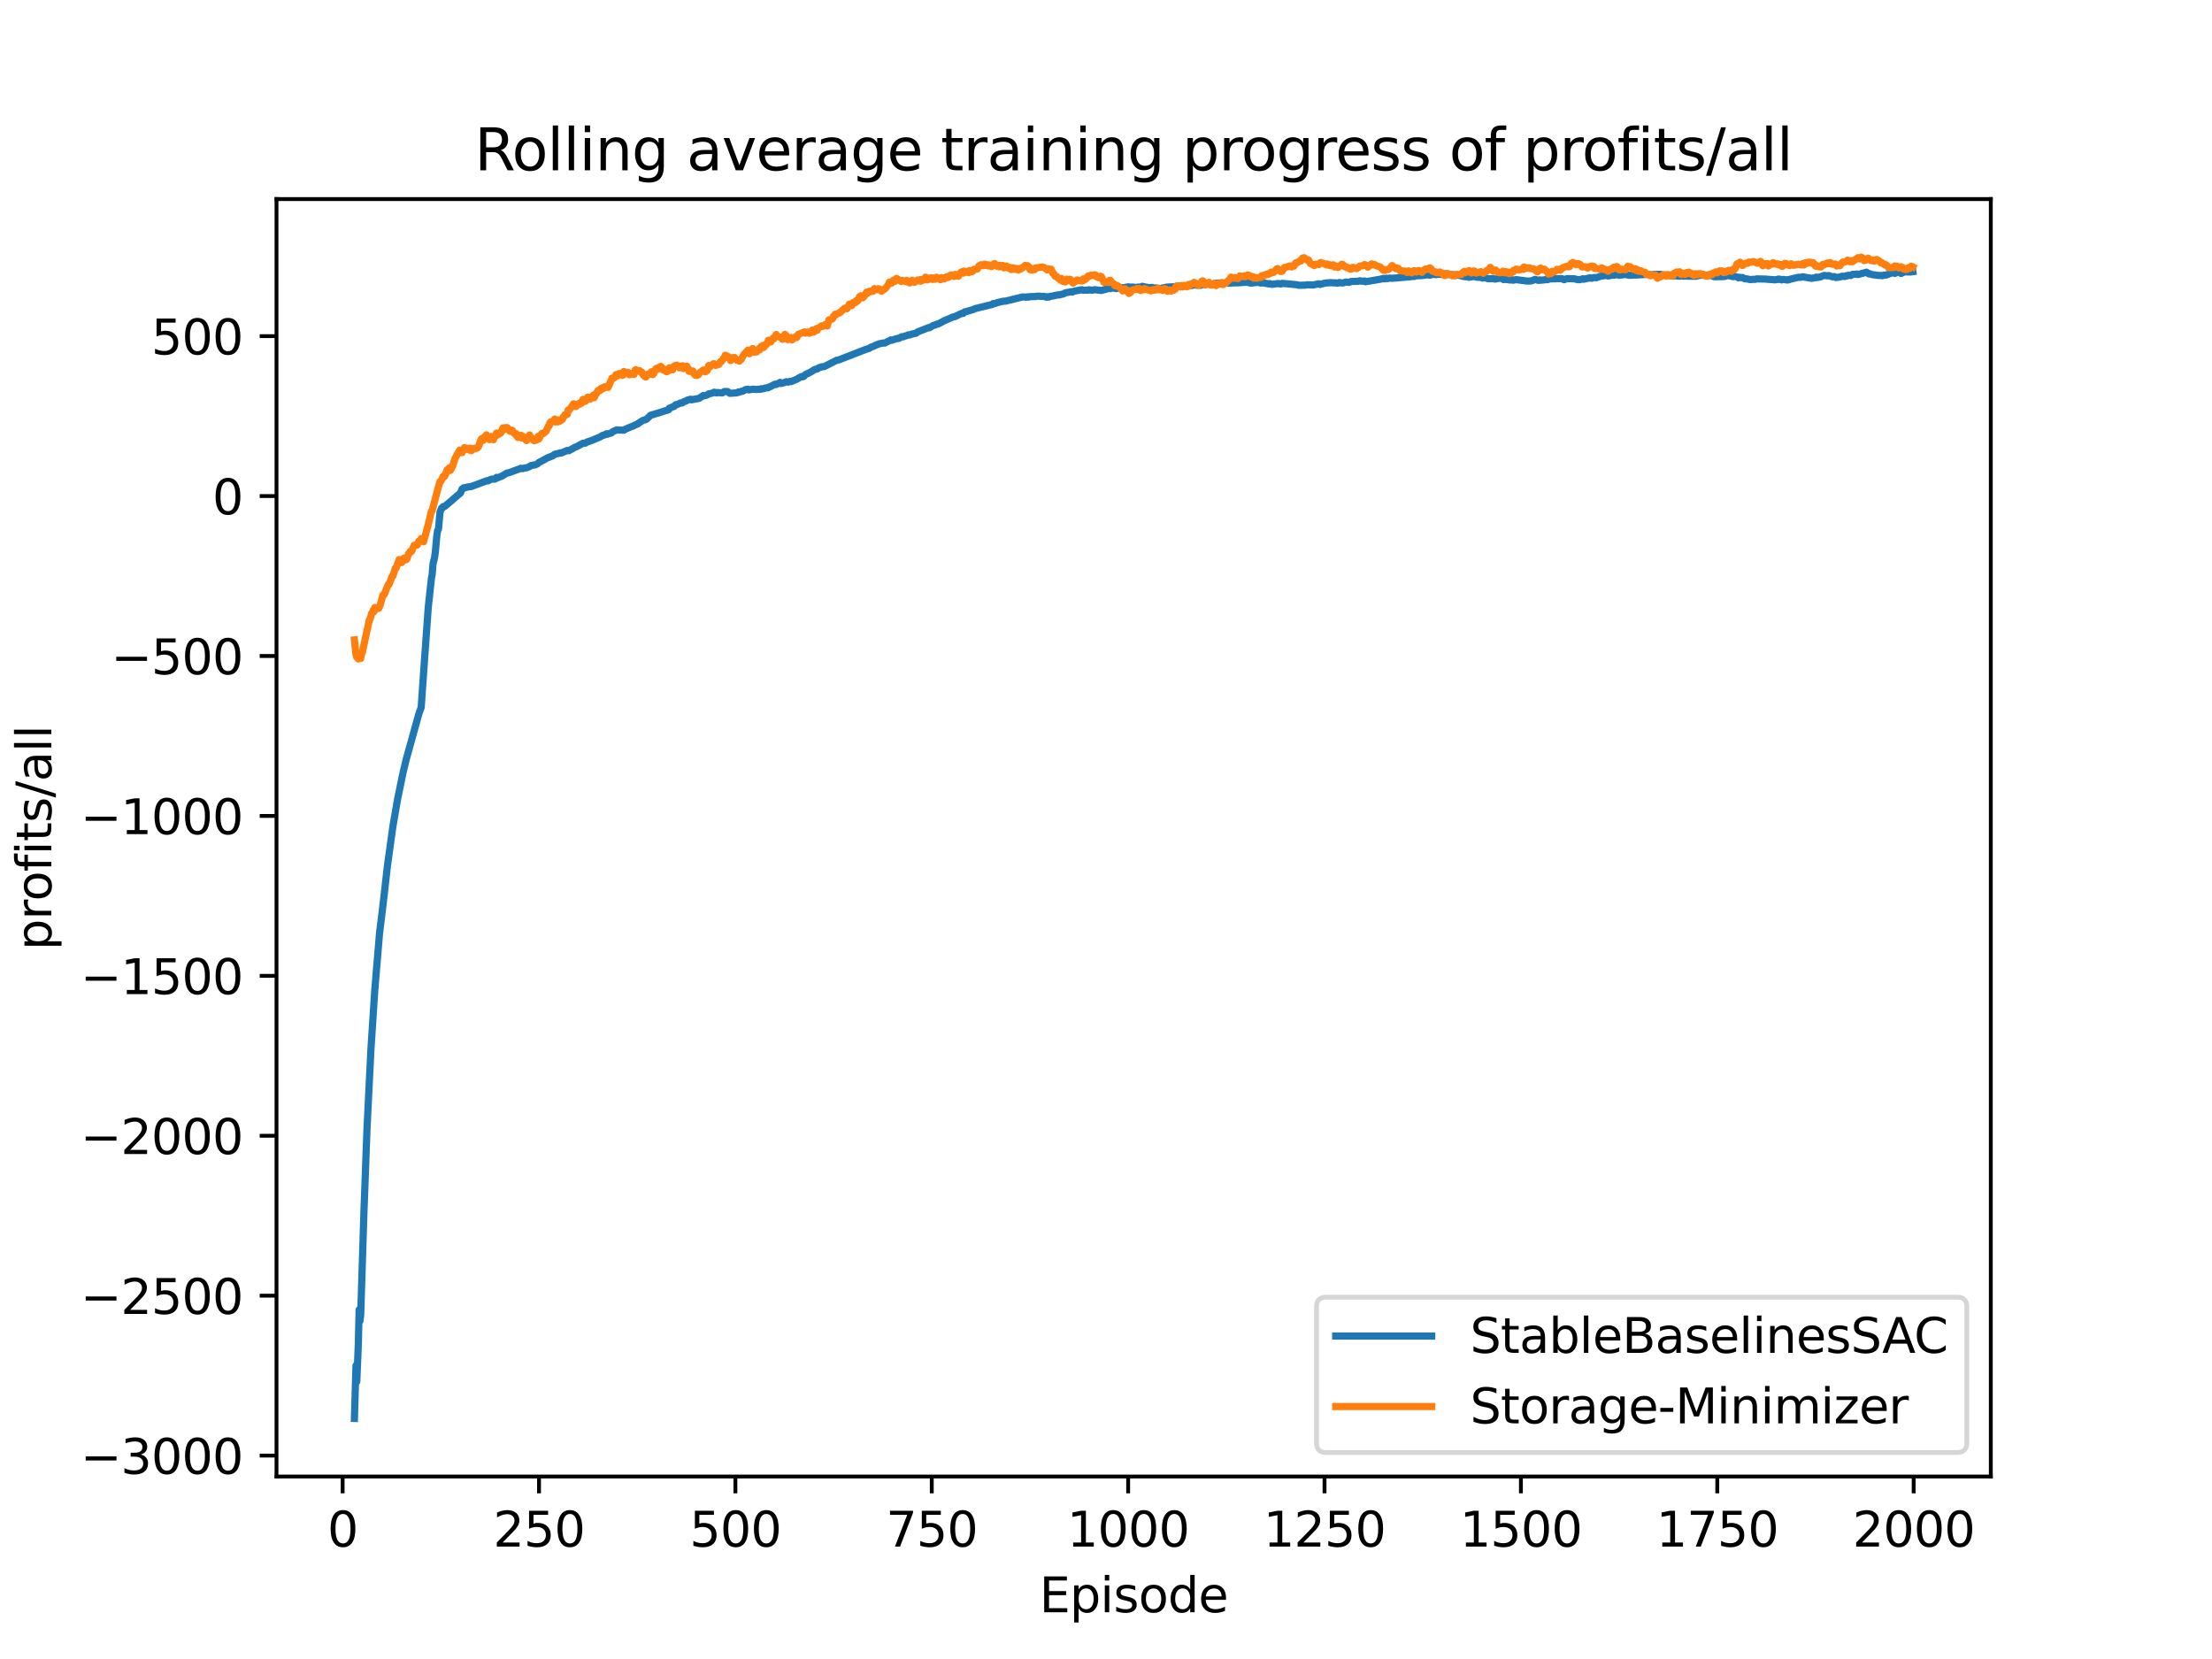 <?xml version="1.0" encoding="utf-8" standalone="no"?>
<!DOCTYPE svg PUBLIC "-//W3C//DTD SVG 1.1//EN"
  "http://www.w3.org/Graphics/SVG/1.1/DTD/svg11.dtd">
<svg xmlns:xlink="http://www.w3.org/1999/xlink" width="460.8pt" height="345.6pt" viewBox="0 0 460.8 345.6" xmlns="http://www.w3.org/2000/svg" version="1.1">
 <defs>
  <style type="text/css">*{stroke-linejoin: round; stroke-linecap: butt}</style>
 </defs>
 <g id="figure_1">
  <g id="patch_1">
   <path d="M 0 345.6 
L 460.8 345.6 
L 460.8 0 
L 0 0 
z
" style="fill: #ffffff"/>
  </g>
  <g id="axes_1">
   <g id="patch_2">
    <path d="M 57.6 307.584 
L 414.72 307.584 
L 414.72 41.472 
L 57.6 41.472 
z
" style="fill: #ffffff"/>
   </g>
   <g id="matplotlib.axis_1">
    <g id="xtick_1">
     <g id="line2d_1">
      <defs>
       <path id="m358cd246ff" d="M 0 0 
L 0 3.5 
" style="stroke: #000000; stroke-width: 0.8"/>
      </defs>
      <g>
       <use xlink:href="#m358cd246ff" x="71.378" y="307.584" style="stroke: #000000; stroke-width: 0.8"/>
      </g>
     </g>
     <g id="text_1">
      <!-- 0 -->
      <g transform="translate(68.197 322.182)scale(0.1 -0.1)">
       <defs>
        <path id="DejaVuSans-30" d="M 2034 4250 
Q 1547 4250 1301 3770 
Q 1056 3291 1056 2328 
Q 1056 1369 1301 889 
Q 1547 409 2034 409 
Q 2525 409 2770 889 
Q 3016 1369 3016 2328 
Q 3016 3291 2770 3770 
Q 2525 4250 2034 4250 
z
M 2034 4750 
Q 2819 4750 3233 4129 
Q 3647 3509 3647 2328 
Q 3647 1150 3233 529 
Q 2819 -91 2034 -91 
Q 1250 -91 836 529 
Q 422 1150 422 2328 
Q 422 3509 836 4129 
Q 1250 4750 2034 4750 
z
" transform="scale(0.016)"/>
       </defs>
       <use xlink:href="#DejaVuSans-30"/>
      </g>
     </g>
    </g>
    <g id="xtick_2">
     <g id="line2d_2">
      <g>
       <use xlink:href="#m358cd246ff" x="112.287" y="307.584" style="stroke: #000000; stroke-width: 0.8"/>
      </g>
     </g>
     <g id="text_2">
      <!-- 250 -->
      <g transform="translate(102.744 322.182)scale(0.1 -0.1)">
       <defs>
        <path id="DejaVuSans-32" d="M 1228 531 
L 3431 531 
L 3431 0 
L 469 0 
L 469 531 
Q 828 903 1448 1529 
Q 2069 2156 2228 2338 
Q 2531 2678 2651 2914 
Q 2772 3150 2772 3378 
Q 2772 3750 2511 3984 
Q 2250 4219 1831 4219 
Q 1534 4219 1204 4116 
Q 875 4013 500 3803 
L 500 4441 
Q 881 4594 1212 4672 
Q 1544 4750 1819 4750 
Q 2544 4750 2975 4387 
Q 3406 4025 3406 3419 
Q 3406 3131 3298 2873 
Q 3191 2616 2906 2266 
Q 2828 2175 2409 1742 
Q 1991 1309 1228 531 
z
" transform="scale(0.016)"/>
        <path id="DejaVuSans-35" d="M 691 4666 
L 3169 4666 
L 3169 4134 
L 1269 4134 
L 1269 2991 
Q 1406 3038 1543 3061 
Q 1681 3084 1819 3084 
Q 2600 3084 3056 2656 
Q 3513 2228 3513 1497 
Q 3513 744 3044 326 
Q 2575 -91 1722 -91 
Q 1428 -91 1123 -41 
Q 819 9 494 109 
L 494 744 
Q 775 591 1075 516 
Q 1375 441 1709 441 
Q 2250 441 2565 725 
Q 2881 1009 2881 1497 
Q 2881 1984 2565 2268 
Q 2250 2553 1709 2553 
Q 1456 2553 1204 2497 
Q 953 2441 691 2322 
L 691 4666 
z
" transform="scale(0.016)"/>
       </defs>
       <use xlink:href="#DejaVuSans-32"/>
       <use xlink:href="#DejaVuSans-35" x="63.623"/>
       <use xlink:href="#DejaVuSans-30" x="127.246"/>
      </g>
     </g>
    </g>
    <g id="xtick_3">
     <g id="line2d_3">
      <g>
       <use xlink:href="#m358cd246ff" x="153.196" y="307.584" style="stroke: #000000; stroke-width: 0.8"/>
      </g>
     </g>
     <g id="text_3">
      <!-- 500 -->
      <g transform="translate(143.653 322.182)scale(0.1 -0.1)">
       <use xlink:href="#DejaVuSans-35"/>
       <use xlink:href="#DejaVuSans-30" x="63.623"/>
       <use xlink:href="#DejaVuSans-30" x="127.246"/>
      </g>
     </g>
    </g>
    <g id="xtick_4">
     <g id="line2d_4">
      <g>
       <use xlink:href="#m358cd246ff" x="194.105" y="307.584" style="stroke: #000000; stroke-width: 0.8"/>
      </g>
     </g>
     <g id="text_4">
      <!-- 750 -->
      <g transform="translate(184.562 322.182)scale(0.1 -0.1)">
       <defs>
        <path id="DejaVuSans-37" d="M 525 4666 
L 3525 4666 
L 3525 4397 
L 1831 0 
L 1172 0 
L 2766 4134 
L 525 4134 
L 525 4666 
z
" transform="scale(0.016)"/>
       </defs>
       <use xlink:href="#DejaVuSans-37"/>
       <use xlink:href="#DejaVuSans-35" x="63.623"/>
       <use xlink:href="#DejaVuSans-30" x="127.246"/>
      </g>
     </g>
    </g>
    <g id="xtick_5">
     <g id="line2d_5">
      <g>
       <use xlink:href="#m358cd246ff" x="235.015" y="307.584" style="stroke: #000000; stroke-width: 0.8"/>
      </g>
     </g>
     <g id="text_5">
      <!-- 1000 -->
      <g transform="translate(222.29 322.182)scale(0.1 -0.1)">
       <defs>
        <path id="DejaVuSans-31" d="M 794 531 
L 1825 531 
L 1825 4091 
L 703 3866 
L 703 4441 
L 1819 4666 
L 2450 4666 
L 2450 531 
L 3481 531 
L 3481 0 
L 794 0 
L 794 531 
z
" transform="scale(0.016)"/>
       </defs>
       <use xlink:href="#DejaVuSans-31"/>
       <use xlink:href="#DejaVuSans-30" x="63.623"/>
       <use xlink:href="#DejaVuSans-30" x="127.246"/>
       <use xlink:href="#DejaVuSans-30" x="190.869"/>
      </g>
     </g>
    </g>
    <g id="xtick_6">
     <g id="line2d_6">
      <g>
       <use xlink:href="#m358cd246ff" x="275.924" y="307.584" style="stroke: #000000; stroke-width: 0.8"/>
      </g>
     </g>
     <g id="text_6">
      <!-- 1250 -->
      <g transform="translate(263.199 322.182)scale(0.1 -0.1)">
       <use xlink:href="#DejaVuSans-31"/>
       <use xlink:href="#DejaVuSans-32" x="63.623"/>
       <use xlink:href="#DejaVuSans-35" x="127.246"/>
       <use xlink:href="#DejaVuSans-30" x="190.869"/>
      </g>
     </g>
    </g>
    <g id="xtick_7">
     <g id="line2d_7">
      <g>
       <use xlink:href="#m358cd246ff" x="316.833" y="307.584" style="stroke: #000000; stroke-width: 0.8"/>
      </g>
     </g>
     <g id="text_7">
      <!-- 1500 -->
      <g transform="translate(304.108 322.182)scale(0.1 -0.1)">
       <use xlink:href="#DejaVuSans-31"/>
       <use xlink:href="#DejaVuSans-35" x="63.623"/>
       <use xlink:href="#DejaVuSans-30" x="127.246"/>
       <use xlink:href="#DejaVuSans-30" x="190.869"/>
      </g>
     </g>
    </g>
    <g id="xtick_8">
     <g id="line2d_8">
      <g>
       <use xlink:href="#m358cd246ff" x="357.742" y="307.584" style="stroke: #000000; stroke-width: 0.8"/>
      </g>
     </g>
     <g id="text_8">
      <!-- 1750 -->
      <g transform="translate(345.017 322.182)scale(0.1 -0.1)">
       <use xlink:href="#DejaVuSans-31"/>
       <use xlink:href="#DejaVuSans-37" x="63.623"/>
       <use xlink:href="#DejaVuSans-35" x="127.246"/>
       <use xlink:href="#DejaVuSans-30" x="190.869"/>
      </g>
     </g>
    </g>
    <g id="xtick_9">
     <g id="line2d_9">
      <g>
       <use xlink:href="#m358cd246ff" x="398.651" y="307.584" style="stroke: #000000; stroke-width: 0.8"/>
      </g>
     </g>
     <g id="text_9">
      <!-- 2000 -->
      <g transform="translate(385.926 322.182)scale(0.1 -0.1)">
       <use xlink:href="#DejaVuSans-32"/>
       <use xlink:href="#DejaVuSans-30" x="63.623"/>
       <use xlink:href="#DejaVuSans-30" x="127.246"/>
       <use xlink:href="#DejaVuSans-30" x="190.869"/>
      </g>
     </g>
    </g>
    <g id="text_10">
     <!-- Episode -->
     <g transform="translate(216.523 335.861)scale(0.1 -0.1)">
      <defs>
       <path id="DejaVuSans-45" d="M 628 4666 
L 3578 4666 
L 3578 4134 
L 1259 4134 
L 1259 2753 
L 3481 2753 
L 3481 2222 
L 1259 2222 
L 1259 531 
L 3634 531 
L 3634 0 
L 628 0 
L 628 4666 
z
" transform="scale(0.016)"/>
       <path id="DejaVuSans-70" d="M 1159 525 
L 1159 -1331 
L 581 -1331 
L 581 3500 
L 1159 3500 
L 1159 2969 
Q 1341 3281 1617 3432 
Q 1894 3584 2278 3584 
Q 2916 3584 3314 3078 
Q 3713 2572 3713 1747 
Q 3713 922 3314 415 
Q 2916 -91 2278 -91 
Q 1894 -91 1617 61 
Q 1341 213 1159 525 
z
M 3116 1747 
Q 3116 2381 2855 2742 
Q 2594 3103 2138 3103 
Q 1681 3103 1420 2742 
Q 1159 2381 1159 1747 
Q 1159 1113 1420 752 
Q 1681 391 2138 391 
Q 2594 391 2855 752 
Q 3116 1113 3116 1747 
z
" transform="scale(0.016)"/>
       <path id="DejaVuSans-69" d="M 603 3500 
L 1178 3500 
L 1178 0 
L 603 0 
L 603 3500 
z
M 603 4863 
L 1178 4863 
L 1178 4134 
L 603 4134 
L 603 4863 
z
" transform="scale(0.016)"/>
       <path id="DejaVuSans-73" d="M 2834 3397 
L 2834 2853 
Q 2591 2978 2328 3040 
Q 2066 3103 1784 3103 
Q 1356 3103 1142 2972 
Q 928 2841 928 2578 
Q 928 2378 1081 2264 
Q 1234 2150 1697 2047 
L 1894 2003 
Q 2506 1872 2764 1633 
Q 3022 1394 3022 966 
Q 3022 478 2636 193 
Q 2250 -91 1575 -91 
Q 1294 -91 989 -36 
Q 684 19 347 128 
L 347 722 
Q 666 556 975 473 
Q 1284 391 1588 391 
Q 1994 391 2212 530 
Q 2431 669 2431 922 
Q 2431 1156 2273 1281 
Q 2116 1406 1581 1522 
L 1381 1569 
Q 847 1681 609 1914 
Q 372 2147 372 2553 
Q 372 3047 722 3315 
Q 1072 3584 1716 3584 
Q 2034 3584 2315 3537 
Q 2597 3491 2834 3397 
z
" transform="scale(0.016)"/>
       <path id="DejaVuSans-6f" d="M 1959 3097 
Q 1497 3097 1228 2736 
Q 959 2375 959 1747 
Q 959 1119 1226 758 
Q 1494 397 1959 397 
Q 2419 397 2687 759 
Q 2956 1122 2956 1747 
Q 2956 2369 2687 2733 
Q 2419 3097 1959 3097 
z
M 1959 3584 
Q 2709 3584 3137 3096 
Q 3566 2609 3566 1747 
Q 3566 888 3137 398 
Q 2709 -91 1959 -91 
Q 1206 -91 779 398 
Q 353 888 353 1747 
Q 353 2609 779 3096 
Q 1206 3584 1959 3584 
z
" transform="scale(0.016)"/>
       <path id="DejaVuSans-64" d="M 2906 2969 
L 2906 4863 
L 3481 4863 
L 3481 0 
L 2906 0 
L 2906 525 
Q 2725 213 2448 61 
Q 2172 -91 1784 -91 
Q 1150 -91 751 415 
Q 353 922 353 1747 
Q 353 2572 751 3078 
Q 1150 3584 1784 3584 
Q 2172 3584 2448 3432 
Q 2725 3281 2906 2969 
z
M 947 1747 
Q 947 1113 1208 752 
Q 1469 391 1925 391 
Q 2381 391 2643 752 
Q 2906 1113 2906 1747 
Q 2906 2381 2643 2742 
Q 2381 3103 1925 3103 
Q 1469 3103 1208 2742 
Q 947 2381 947 1747 
z
" transform="scale(0.016)"/>
       <path id="DejaVuSans-65" d="M 3597 1894 
L 3597 1613 
L 953 1613 
Q 991 1019 1311 708 
Q 1631 397 2203 397 
Q 2534 397 2845 478 
Q 3156 559 3463 722 
L 3463 178 
Q 3153 47 2828 -22 
Q 2503 -91 2169 -91 
Q 1331 -91 842 396 
Q 353 884 353 1716 
Q 353 2575 817 3079 
Q 1281 3584 2069 3584 
Q 2775 3584 3186 3129 
Q 3597 2675 3597 1894 
z
M 3022 2063 
Q 3016 2534 2758 2815 
Q 2500 3097 2075 3097 
Q 1594 3097 1305 2825 
Q 1016 2553 972 2059 
L 3022 2063 
z
" transform="scale(0.016)"/>
      </defs>
      <use xlink:href="#DejaVuSans-45"/>
      <use xlink:href="#DejaVuSans-70" x="63.184"/>
      <use xlink:href="#DejaVuSans-69" x="126.66"/>
      <use xlink:href="#DejaVuSans-73" x="154.443"/>
      <use xlink:href="#DejaVuSans-6f" x="206.543"/>
      <use xlink:href="#DejaVuSans-64" x="267.725"/>
      <use xlink:href="#DejaVuSans-65" x="331.201"/>
     </g>
    </g>
   </g>
   <g id="matplotlib.axis_2">
    <g id="ytick_1">
     <g id="line2d_10">
      <defs>
       <path id="mcc2b10a08e" d="M 0 0 
L -3.5 0 
" style="stroke: #000000; stroke-width: 0.8"/>
      </defs>
      <g>
       <use xlink:href="#mcc2b10a08e" x="57.6" y="303.228" style="stroke: #000000; stroke-width: 0.8"/>
      </g>
     </g>
     <g id="text_11">
      <!-- −3000 -->
      <g transform="translate(16.77 307.028)scale(0.1 -0.1)">
       <defs>
        <path id="DejaVuSans-2212" d="M 678 2272 
L 4684 2272 
L 4684 1741 
L 678 1741 
L 678 2272 
z
" transform="scale(0.016)"/>
        <path id="DejaVuSans-33" d="M 2597 2516 
Q 3050 2419 3304 2112 
Q 3559 1806 3559 1356 
Q 3559 666 3084 287 
Q 2609 -91 1734 -91 
Q 1441 -91 1130 -33 
Q 819 25 488 141 
L 488 750 
Q 750 597 1062 519 
Q 1375 441 1716 441 
Q 2309 441 2620 675 
Q 2931 909 2931 1356 
Q 2931 1769 2642 2001 
Q 2353 2234 1838 2234 
L 1294 2234 
L 1294 2753 
L 1863 2753 
Q 2328 2753 2575 2939 
Q 2822 3125 2822 3475 
Q 2822 3834 2567 4026 
Q 2313 4219 1838 4219 
Q 1578 4219 1281 4162 
Q 984 4106 628 3988 
L 628 4550 
Q 988 4650 1302 4700 
Q 1616 4750 1894 4750 
Q 2613 4750 3031 4423 
Q 3450 4097 3450 3541 
Q 3450 3153 3228 2886 
Q 3006 2619 2597 2516 
z
" transform="scale(0.016)"/>
       </defs>
       <use xlink:href="#DejaVuSans-2212"/>
       <use xlink:href="#DejaVuSans-33" x="83.789"/>
       <use xlink:href="#DejaVuSans-30" x="147.412"/>
       <use xlink:href="#DejaVuSans-30" x="211.035"/>
       <use xlink:href="#DejaVuSans-30" x="274.658"/>
      </g>
     </g>
    </g>
    <g id="ytick_2">
     <g id="line2d_11">
      <g>
       <use xlink:href="#mcc2b10a08e" x="57.6" y="269.914" style="stroke: #000000; stroke-width: 0.8"/>
      </g>
     </g>
     <g id="text_12">
      <!-- −2500 -->
      <g transform="translate(16.77 273.713)scale(0.1 -0.1)">
       <use xlink:href="#DejaVuSans-2212"/>
       <use xlink:href="#DejaVuSans-32" x="83.789"/>
       <use xlink:href="#DejaVuSans-35" x="147.412"/>
       <use xlink:href="#DejaVuSans-30" x="211.035"/>
       <use xlink:href="#DejaVuSans-30" x="274.658"/>
      </g>
     </g>
    </g>
    <g id="ytick_3">
     <g id="line2d_12">
      <g>
       <use xlink:href="#mcc2b10a08e" x="57.6" y="236.599" style="stroke: #000000; stroke-width: 0.8"/>
      </g>
     </g>
     <g id="text_13">
      <!-- −2000 -->
      <g transform="translate(16.77 240.398)scale(0.1 -0.1)">
       <use xlink:href="#DejaVuSans-2212"/>
       <use xlink:href="#DejaVuSans-32" x="83.789"/>
       <use xlink:href="#DejaVuSans-30" x="147.412"/>
       <use xlink:href="#DejaVuSans-30" x="211.035"/>
       <use xlink:href="#DejaVuSans-30" x="274.658"/>
      </g>
     </g>
    </g>
    <g id="ytick_4">
     <g id="line2d_13">
      <g>
       <use xlink:href="#mcc2b10a08e" x="57.6" y="203.284" style="stroke: #000000; stroke-width: 0.8"/>
      </g>
     </g>
     <g id="text_14">
      <!-- −1500 -->
      <g transform="translate(16.77 207.084)scale(0.1 -0.1)">
       <use xlink:href="#DejaVuSans-2212"/>
       <use xlink:href="#DejaVuSans-31" x="83.789"/>
       <use xlink:href="#DejaVuSans-35" x="147.412"/>
       <use xlink:href="#DejaVuSans-30" x="211.035"/>
       <use xlink:href="#DejaVuSans-30" x="274.658"/>
      </g>
     </g>
    </g>
    <g id="ytick_5">
     <g id="line2d_14">
      <g>
       <use xlink:href="#mcc2b10a08e" x="57.6" y="169.97" style="stroke: #000000; stroke-width: 0.8"/>
      </g>
     </g>
     <g id="text_15">
      <!-- −1000 -->
      <g transform="translate(16.77 173.769)scale(0.1 -0.1)">
       <use xlink:href="#DejaVuSans-2212"/>
       <use xlink:href="#DejaVuSans-31" x="83.789"/>
       <use xlink:href="#DejaVuSans-30" x="147.412"/>
       <use xlink:href="#DejaVuSans-30" x="211.035"/>
       <use xlink:href="#DejaVuSans-30" x="274.658"/>
      </g>
     </g>
    </g>
    <g id="ytick_6">
     <g id="line2d_15">
      <g>
       <use xlink:href="#mcc2b10a08e" x="57.6" y="136.655" style="stroke: #000000; stroke-width: 0.8"/>
      </g>
     </g>
     <g id="text_16">
      <!-- −500 -->
      <g transform="translate(23.133 140.454)scale(0.1 -0.1)">
       <use xlink:href="#DejaVuSans-2212"/>
       <use xlink:href="#DejaVuSans-35" x="83.789"/>
       <use xlink:href="#DejaVuSans-30" x="147.412"/>
       <use xlink:href="#DejaVuSans-30" x="211.035"/>
      </g>
     </g>
    </g>
    <g id="ytick_7">
     <g id="line2d_16">
      <g>
       <use xlink:href="#mcc2b10a08e" x="57.6" y="103.341" style="stroke: #000000; stroke-width: 0.8"/>
      </g>
     </g>
     <g id="text_17">
      <!-- 0 -->
      <g transform="translate(44.237 107.14)scale(0.1 -0.1)">
       <use xlink:href="#DejaVuSans-30"/>
      </g>
     </g>
    </g>
    <g id="ytick_8">
     <g id="line2d_17">
      <g>
       <use xlink:href="#mcc2b10a08e" x="57.6" y="70.026" style="stroke: #000000; stroke-width: 0.8"/>
      </g>
     </g>
     <g id="text_18">
      <!-- 500 -->
      <g transform="translate(31.512 73.825)scale(0.1 -0.1)">
       <use xlink:href="#DejaVuSans-35"/>
       <use xlink:href="#DejaVuSans-30" x="63.623"/>
       <use xlink:href="#DejaVuSans-30" x="127.246"/>
      </g>
     </g>
    </g>
    <g id="text_19">
     <!-- profits/all -->
     <g transform="translate(10.691 197.945)rotate(-90)scale(0.1 -0.1)">
      <defs>
       <path id="DejaVuSans-72" d="M 2631 2963 
Q 2534 3019 2420 3045 
Q 2306 3072 2169 3072 
Q 1681 3072 1420 2755 
Q 1159 2438 1159 1844 
L 1159 0 
L 581 0 
L 581 3500 
L 1159 3500 
L 1159 2956 
Q 1341 3275 1631 3429 
Q 1922 3584 2338 3584 
Q 2397 3584 2469 3576 
Q 2541 3569 2628 3553 
L 2631 2963 
z
" transform="scale(0.016)"/>
       <path id="DejaVuSans-66" d="M 2375 4863 
L 2375 4384 
L 1825 4384 
Q 1516 4384 1395 4259 
Q 1275 4134 1275 3809 
L 1275 3500 
L 2222 3500 
L 2222 3053 
L 1275 3053 
L 1275 0 
L 697 0 
L 697 3053 
L 147 3053 
L 147 3500 
L 697 3500 
L 697 3744 
Q 697 4328 969 4595 
Q 1241 4863 1831 4863 
L 2375 4863 
z
" transform="scale(0.016)"/>
       <path id="DejaVuSans-74" d="M 1172 4494 
L 1172 3500 
L 2356 3500 
L 2356 3053 
L 1172 3053 
L 1172 1153 
Q 1172 725 1289 603 
Q 1406 481 1766 481 
L 2356 481 
L 2356 0 
L 1766 0 
Q 1100 0 847 248 
Q 594 497 594 1153 
L 594 3053 
L 172 3053 
L 172 3500 
L 594 3500 
L 594 4494 
L 1172 4494 
z
" transform="scale(0.016)"/>
       <path id="DejaVuSans-2f" d="M 1625 4666 
L 2156 4666 
L 531 -594 
L 0 -594 
L 1625 4666 
z
" transform="scale(0.016)"/>
       <path id="DejaVuSans-61" d="M 2194 1759 
Q 1497 1759 1228 1600 
Q 959 1441 959 1056 
Q 959 750 1161 570 
Q 1363 391 1709 391 
Q 2188 391 2477 730 
Q 2766 1069 2766 1631 
L 2766 1759 
L 2194 1759 
z
M 3341 1997 
L 3341 0 
L 2766 0 
L 2766 531 
Q 2569 213 2275 61 
Q 1981 -91 1556 -91 
Q 1019 -91 701 211 
Q 384 513 384 1019 
Q 384 1609 779 1909 
Q 1175 2209 1959 2209 
L 2766 2209 
L 2766 2266 
Q 2766 2663 2505 2880 
Q 2244 3097 1772 3097 
Q 1472 3097 1187 3025 
Q 903 2953 641 2809 
L 641 3341 
Q 956 3463 1253 3523 
Q 1550 3584 1831 3584 
Q 2591 3584 2966 3190 
Q 3341 2797 3341 1997 
z
" transform="scale(0.016)"/>
       <path id="DejaVuSans-6c" d="M 603 4863 
L 1178 4863 
L 1178 0 
L 603 0 
L 603 4863 
z
" transform="scale(0.016)"/>
      </defs>
      <use xlink:href="#DejaVuSans-70"/>
      <use xlink:href="#DejaVuSans-72" x="63.477"/>
      <use xlink:href="#DejaVuSans-6f" x="102.34"/>
      <use xlink:href="#DejaVuSans-66" x="163.521"/>
      <use xlink:href="#DejaVuSans-69" x="198.727"/>
      <use xlink:href="#DejaVuSans-74" x="226.51"/>
      <use xlink:href="#DejaVuSans-73" x="265.719"/>
      <use xlink:href="#DejaVuSans-2f" x="317.818"/>
      <use xlink:href="#DejaVuSans-61" x="351.51"/>
      <use xlink:href="#DejaVuSans-6c" x="412.789"/>
      <use xlink:href="#DejaVuSans-6c" x="440.572"/>
     </g>
    </g>
   </g>
   <g id="line2d_18">
    <path d="M 73.833 295.488 
L 74.16 284.451 
L 74.324 287.821 
L 74.651 279.902 
L 74.815 272.83 
L 74.978 275.205 
L 75.142 273.901 
L 75.796 253.041 
L 76.451 235.164 
L 77.269 218.638 
L 78.087 206.091 
L 79.069 194.367 
L 79.56 190.391 
L 80.051 186.183 
L 80.705 180.402 
L 81.851 172.133 
L 82.833 166.424 
L 83.978 160.881 
L 84.633 158.154 
L 87.251 148.722 
L 87.742 147.351 
L 88.396 137.973 
L 89.215 126.51 
L 89.869 120.491 
L 90.033 119.652 
L 90.196 117.506 
L 90.524 116.169 
L 90.687 115.001 
L 91.015 111.444 
L 91.178 110.468 
L 91.342 110.229 
L 91.669 106.663 
L 91.996 105.846 
L 92.16 105.84 
L 92.324 105.534 
L 92.651 105.48 
L 94.124 104.251 
L 94.451 103.948 
L 95.924 102.694 
L 96.251 101.874 
L 96.415 101.85 
L 96.578 101.619 
L 96.905 101.603 
L 97.233 101.487 
L 98.215 101.338 
L 101.487 100.124 
L 101.651 100.18 
L 102.142 99.904 
L 102.469 99.807 
L 103.124 99.803 
L 103.287 99.7 
L 103.451 99.444 
L 103.615 99.557 
L 104.596 99.161 
L 105.578 98.564 
L 106.069 98.457 
L 106.396 98.343 
L 108.524 97.552 
L 108.851 97.633 
L 109.342 97.477 
L 109.669 97.459 
L 110.16 97.278 
L 110.651 96.968 
L 111.469 96.842 
L 111.96 96.631 
L 112.287 96.329 
L 113.269 95.818 
L 114.087 95.351 
L 114.578 95.187 
L 114.905 95.034 
L 115.069 95.002 
L 115.56 94.626 
L 116.542 94.413 
L 116.705 94.332 
L 116.869 94.389 
L 118.178 93.831 
L 118.505 93.888 
L 118.833 93.708 
L 119.815 93.149 
L 120.142 93.039 
L 120.96 92.59 
L 121.451 92.325 
L 121.942 92.32 
L 122.269 92.084 
L 123.251 91.766 
L 125.051 91.011 
L 125.542 90.687 
L 125.869 90.64 
L 126.36 90.357 
L 126.524 90.455 
L 127.015 90.272 
L 127.342 90.207 
L 127.669 89.914 
L 128.487 89.546 
L 128.815 89.598 
L 129.142 89.585 
L 129.96 89.622 
L 130.287 89.411 
L 131.433 88.909 
L 131.76 88.808 
L 132.905 88.262 
L 133.233 88.014 
L 133.887 87.604 
L 134.705 87.319 
L 135.524 86.51 
L 137.651 85.877 
L 138.305 85.653 
L 139.287 85.361 
L 139.451 85.019 
L 139.778 84.932 
L 140.105 84.753 
L 140.433 84.666 
L 140.76 84.301 
L 141.087 84.27 
L 141.415 84.108 
L 141.742 83.948 
L 142.069 83.957 
L 142.56 83.629 
L 142.887 83.555 
L 143.215 83.335 
L 143.869 83.166 
L 144.033 83.291 
L 145.669 82.976 
L 146.487 82.398 
L 146.651 82.464 
L 147.142 82.343 
L 147.469 82.195 
L 147.633 82.041 
L 148.124 81.961 
L 148.451 81.879 
L 148.778 81.698 
L 149.269 81.85 
L 149.433 81.761 
L 149.76 81.805 
L 150.087 81.813 
L 150.415 81.86 
L 150.905 81.559 
L 151.56 81.567 
L 152.051 81.94 
L 153.524 81.832 
L 153.851 81.645 
L 154.015 81.692 
L 154.505 81.501 
L 154.669 81.516 
L 155.324 81.159 
L 155.651 81.076 
L 155.815 81.097 
L 155.978 81.233 
L 156.796 81.076 
L 157.615 81.137 
L 157.942 81.071 
L 158.269 81.127 
L 158.596 80.977 
L 158.76 81.035 
L 159.251 80.886 
L 159.578 80.808 
L 159.905 80.805 
L 160.069 80.66 
L 160.233 80.675 
L 161.215 80.145 
L 161.542 80.023 
L 161.705 80.097 
L 162.524 79.653 
L 162.687 79.888 
L 163.342 79.717 
L 163.833 79.514 
L 164.16 79.602 
L 164.651 79.426 
L 164.815 79.489 
L 165.96 79.011 
L 166.451 78.718 
L 166.942 78.455 
L 167.105 78.515 
L 167.433 78.424 
L 167.76 78.045 
L 168.905 77.497 
L 169.724 76.963 
L 170.215 76.879 
L 170.542 76.646 
L 171.196 76.404 
L 171.687 76.377 
L 174.305 75.041 
L 174.633 75.011 
L 180.36 72.787 
L 181.015 72.589 
L 181.505 72.289 
L 181.833 72.204 
L 182.651 71.805 
L 182.815 71.787 
L 183.142 71.616 
L 184.124 71.438 
L 184.287 71.474 
L 185.596 70.812 
L 185.76 70.88 
L 186.742 70.551 
L 186.905 70.563 
L 187.069 70.464 
L 187.233 70.496 
L 187.887 70.138 
L 188.051 70.193 
L 188.542 69.994 
L 188.869 69.925 
L 189.196 69.748 
L 189.524 69.775 
L 189.851 69.623 
L 190.833 69.41 
L 191.16 69.147 
L 193.451 68.241 
L 193.615 68.272 
L 194.433 67.787 
L 194.76 67.724 
L 195.251 67.498 
L 195.415 67.507 
L 196.724 66.812 
L 198.524 66.034 
L 199.015 65.923 
L 199.996 65.432 
L 200.324 65.3 
L 200.487 65.232 
L 200.651 65.285 
L 200.978 64.959 
L 201.469 64.858 
L 202.778 64.465 
L 203.105 64.302 
L 206.705 63.42 
L 206.869 63.25 
L 207.196 63.242 
L 207.851 63.015 
L 208.178 62.951 
L 208.505 62.864 
L 208.996 62.752 
L 209.487 62.726 
L 213.087 61.846 
L 213.742 61.912 
L 213.905 61.846 
L 214.233 61.903 
L 214.396 61.805 
L 214.724 61.791 
L 215.705 61.779 
L 216.033 61.703 
L 216.524 61.689 
L 216.851 61.752 
L 217.505 61.741 
L 217.996 61.916 
L 218.16 61.808 
L 218.487 61.888 
L 218.815 61.723 
L 219.305 61.668 
L 220.287 61.439 
L 220.615 61.446 
L 221.596 61.204 
L 221.924 61.003 
L 223.233 60.76 
L 223.396 60.842 
L 223.724 60.658 
L 225.36 60.347 
L 225.687 60.474 
L 226.178 60.441 
L 226.669 60.454 
L 226.833 60.367 
L 227.324 60.434 
L 227.651 60.439 
L 227.978 60.347 
L 229.451 60.511 
L 229.778 60.419 
L 230.105 60.313 
L 230.596 60.194 
L 231.087 60.042 
L 231.251 60.131 
L 231.742 59.937 
L 231.905 60.016 
L 232.233 60.035 
L 232.56 60.124 
L 233.051 59.991 
L 233.705 59.9 
L 234.033 60.003 
L 234.524 59.832 
L 234.851 59.828 
L 235.015 59.747 
L 235.342 59.802 
L 236.16 59.813 
L 236.487 59.894 
L 236.978 59.825 
L 237.142 59.793 
L 237.469 59.869 
L 237.96 59.64 
L 238.615 59.796 
L 238.942 59.848 
L 239.269 59.944 
L 240.087 59.882 
L 240.415 60.06 
L 240.742 59.973 
L 241.724 60.107 
L 243.033 59.814 
L 244.833 59.726 
L 244.996 59.642 
L 245.651 59.711 
L 246.142 59.529 
L 246.633 59.614 
L 248.269 59.473 
L 248.76 59.327 
L 249.087 59.354 
L 249.415 59.448 
L 249.742 59.4 
L 249.905 59.339 
L 250.069 59.439 
L 250.56 59.269 
L 250.887 59.237 
L 251.051 59.159 
L 251.215 59.234 
L 251.542 59.167 
L 252.033 59.225 
L 252.524 59.182 
L 252.851 59.124 
L 253.342 58.978 
L 253.669 59.038 
L 253.833 58.947 
L 254.487 59.172 
L 255.142 58.974 
L 255.796 58.994 
L 256.124 58.979 
L 257.433 58.903 
L 257.76 58.926 
L 259.233 58.819 
L 259.56 58.829 
L 259.724 58.767 
L 260.051 58.874 
L 260.215 58.847 
L 260.542 58.982 
L 261.851 58.838 
L 262.015 58.792 
L 262.669 58.97 
L 263.16 58.913 
L 264.305 59.145 
L 264.469 59.07 
L 264.96 59.233 
L 265.942 59.102 
L 266.269 59.054 
L 266.76 59.174 
L 267.087 59.026 
L 270.196 59.317 
L 270.524 59.434 
L 271.996 59.4 
L 272.324 59.319 
L 273.633 59.371 
L 273.96 59.268 
L 274.778 59.124 
L 274.942 59.251 
L 275.924 59.003 
L 276.415 58.934 
L 276.742 58.919 
L 277.396 58.883 
L 277.887 58.935 
L 278.215 58.898 
L 278.542 59.004 
L 279.033 58.851 
L 279.36 58.942 
L 279.851 58.922 
L 280.342 58.756 
L 280.833 58.798 
L 280.996 58.835 
L 281.487 58.637 
L 282.96 58.594 
L 283.287 58.483 
L 283.615 58.591 
L 283.942 58.565 
L 284.269 58.533 
L 284.433 58.692 
L 287.705 58.139 
L 288.196 57.985 
L 288.36 58.097 
L 288.687 58.02 
L 288.851 57.956 
L 289.015 58.043 
L 289.505 57.921 
L 289.833 57.974 
L 290.16 57.964 
L 293.924 57.645 
L 294.251 57.489 
L 294.578 57.608 
L 294.905 57.455 
L 296.215 57.403 
L 297.36 57.24 
L 297.851 57.323 
L 298.669 57.122 
L 298.996 57.222 
L 299.651 57.146 
L 300.633 57.175 
L 300.796 57.171 
L 301.124 57.028 
L 301.451 57.107 
L 301.615 57.203 
L 301.778 57.119 
L 302.269 57.203 
L 302.76 57.232 
L 303.251 57.391 
L 303.578 57.259 
L 304.887 57.595 
L 305.542 57.67 
L 305.705 57.641 
L 306.033 57.768 
L 306.36 57.638 
L 306.524 57.697 
L 306.687 57.54 
L 307.833 57.771 
L 308.324 57.779 
L 308.487 57.781 
L 308.815 57.919 
L 309.142 57.889 
L 309.305 57.785 
L 309.96 58.063 
L 311.105 58.049 
L 311.433 58.144 
L 312.415 57.943 
L 312.905 58.036 
L 313.233 58.249 
L 313.56 58.193 
L 314.705 58.336 
L 314.869 58.247 
L 315.196 58.372 
L 315.851 58.252 
L 318.142 58.556 
L 318.96 58.52 
L 319.287 58.406 
L 319.615 58.279 
L 319.778 58.202 
L 320.433 58.398 
L 320.596 58.413 
L 320.76 58.306 
L 321.087 58.368 
L 321.415 58.331 
L 321.905 58.282 
L 322.069 58.211 
L 322.396 58.263 
L 322.724 58.101 
L 324.033 58.076 
L 324.687 58.039 
L 325.015 58.051 
L 325.342 58.028 
L 325.833 58.268 
L 326.16 58.14 
L 326.487 58.042 
L 327.96 58.082 
L 328.615 58.248 
L 329.105 58.266 
L 329.76 58.065 
L 329.924 58.17 
L 331.233 57.875 
L 331.56 57.976 
L 332.051 57.813 
L 332.378 57.818 
L 332.542 57.859 
L 333.36 57.553 
L 334.833 57.338 
L 334.996 57.501 
L 335.978 57.292 
L 336.305 57.329 
L 336.469 57.207 
L 336.633 57.256 
L 336.796 57.161 
L 337.287 57.349 
L 338.596 57.169 
L 339.415 57.356 
L 339.742 57.34 
L 343.015 57.166 
L 344.16 57.244 
L 344.651 57.161 
L 345.96 57.15 
L 346.287 57.251 
L 347.105 57.309 
L 347.433 57.35 
L 347.924 57.301 
L 348.087 57.277 
L 348.415 57.465 
L 349.069 57.452 
L 349.56 57.515 
L 350.051 57.532 
L 350.215 57.434 
L 350.542 57.514 
L 353.324 57.548 
L 353.815 57.398 
L 354.796 57.324 
L 355.287 57.402 
L 355.615 57.343 
L 356.433 57.388 
L 357.087 57.648 
L 359.215 57.609 
L 360.033 57.36 
L 360.36 57.471 
L 360.851 57.587 
L 361.015 57.638 
L 361.178 57.529 
L 361.996 57.74 
L 362.16 57.877 
L 362.324 57.759 
L 362.815 57.851 
L 362.978 57.802 
L 363.469 58.079 
L 363.96 58.107 
L 364.615 58.251 
L 365.269 58.182 
L 365.596 58.207 
L 365.924 58.098 
L 367.724 58.132 
L 368.542 58.209 
L 369.36 58.251 
L 369.687 58.303 
L 370.342 58.204 
L 370.505 58.125 
L 370.669 58.217 
L 370.833 58.171 
L 371.16 58.306 
L 371.487 58.207 
L 371.815 58.256 
L 372.305 58.334 
L 372.469 58.242 
L 372.633 58.293 
L 372.96 58.158 
L 374.596 57.771 
L 374.924 57.78 
L 375.251 57.74 
L 375.578 57.647 
L 376.069 57.769 
L 377.378 57.979 
L 378.033 57.874 
L 378.36 57.725 
L 378.524 57.819 
L 378.851 57.756 
L 379.178 57.7 
L 379.996 57.373 
L 380.651 57.467 
L 380.978 57.407 
L 381.796 57.686 
L 382.124 57.614 
L 382.451 57.815 
L 383.269 57.701 
L 383.76 57.537 
L 384.251 57.599 
L 384.578 57.447 
L 384.742 57.484 
L 385.069 57.337 
L 385.56 57.398 
L 385.887 57.169 
L 386.869 57.092 
L 387.033 57.195 
L 388.833 56.711 
L 389.324 57.059 
L 389.487 57.017 
L 389.978 57.201 
L 391.287 57.377 
L 391.942 57.391 
L 392.105 57.434 
L 392.433 57.307 
L 392.924 57.293 
L 394.233 56.795 
L 394.396 56.792 
L 394.724 56.954 
L 395.378 56.637 
L 395.705 56.71 
L 396.033 56.966 
L 396.851 56.575 
L 397.015 56.643 
L 397.178 56.591 
L 397.342 56.668 
L 397.505 56.596 
L 397.833 56.678 
L 398.487 56.59 
L 398.487 56.59 
" clip-path="url(#p258b66db42)" style="fill: none; stroke: #1f77b4; stroke-width: 1.5; stroke-linecap: square"/>
   </g>
   <g id="line2d_19">
    <path d="M 73.833 133.302 
L 74.16 136.396 
L 74.324 136.894 
L 74.487 136.284 
L 74.651 137.275 
L 74.815 136.731 
L 75.142 137.176 
L 75.305 136.227 
L 75.469 135.954 
L 76.942 129.115 
L 77.105 128.961 
L 77.433 127.734 
L 77.596 127.605 
L 77.76 127.062 
L 77.924 127.404 
L 78.087 126.555 
L 78.251 126.885 
L 78.415 126.566 
L 78.578 126.755 
L 78.742 126.52 
L 78.905 126.733 
L 79.233 125.935 
L 79.724 124.077 
L 79.887 123.835 
L 80.051 123.823 
L 80.869 121.765 
L 81.033 121.773 
L 81.687 120.063 
L 81.851 120.007 
L 82.342 118.379 
L 82.505 118.367 
L 83.16 116.556 
L 83.324 117.149 
L 83.487 116.695 
L 83.651 117.205 
L 83.978 116.856 
L 84.142 116.279 
L 84.305 116.583 
L 84.633 116.596 
L 84.796 116.388 
L 85.124 115.307 
L 85.287 115.219 
L 85.451 114.867 
L 85.615 114.964 
L 85.778 114.78 
L 86.269 113.597 
L 86.924 113.54 
L 87.251 112.746 
L 87.415 112.778 
L 87.742 112.2 
L 87.905 112.355 
L 88.233 112.857 
L 89.215 109.272 
L 89.869 106.483 
L 90.033 106.333 
L 91.342 101.403 
L 91.669 100.313 
L 91.833 100.268 
L 92.324 99.235 
L 92.487 99.342 
L 92.651 99.211 
L 93.142 97.885 
L 93.469 97.63 
L 93.633 97.442 
L 93.796 98.012 
L 94.287 97.094 
L 94.778 95.53 
L 95.76 93.757 
L 96.087 94.264 
L 96.251 94.284 
L 96.742 93.251 
L 96.905 93.615 
L 97.233 93.367 
L 97.396 93.639 
L 97.56 93.545 
L 97.724 93.62 
L 97.887 93.369 
L 98.051 93.86 
L 98.215 93.869 
L 98.378 93.433 
L 98.542 93.536 
L 98.705 93.467 
L 98.869 93.52 
L 99.033 93.35 
L 99.36 93.384 
L 99.687 93.023 
L 100.178 91.62 
L 100.342 91.372 
L 100.505 91.334 
L 100.669 91.722 
L 100.996 90.966 
L 101.324 90.59 
L 101.978 91.587 
L 102.305 90.915 
L 102.469 90.995 
L 102.796 91.596 
L 103.124 90.749 
L 103.287 90.8 
L 103.451 90.201 
L 103.778 90.531 
L 103.942 90.269 
L 104.105 90.318 
L 104.269 90.24 
L 104.433 90.012 
L 104.76 89.137 
L 104.924 89.514 
L 105.251 89.071 
L 105.415 89.194 
L 105.578 89.069 
L 105.742 89.151 
L 105.905 89.544 
L 106.069 89.486 
L 106.233 89.833 
L 106.56 89.613 
L 106.724 89.643 
L 107.051 90.251 
L 107.378 90.262 
L 107.542 90.685 
L 107.705 90.488 
L 107.869 91.125 
L 108.196 91.06 
L 108.524 90.682 
L 108.687 91.237 
L 108.851 91.164 
L 109.015 90.926 
L 109.669 91.783 
L 109.833 91.547 
L 109.996 91.508 
L 110.16 91.233 
L 110.324 90.614 
L 110.487 91.069 
L 110.651 91.148 
L 111.142 91.723 
L 111.305 91.828 
L 111.469 91.525 
L 111.796 91.659 
L 112.124 90.882 
L 112.287 91.436 
L 112.778 90.414 
L 112.942 90.268 
L 113.105 90.361 
L 113.76 89.84 
L 114.251 88.752 
L 114.415 88.699 
L 114.578 88.055 
L 114.742 87.877 
L 115.069 87.893 
L 115.396 87.626 
L 115.56 87.297 
L 115.724 87.896 
L 115.887 87.68 
L 116.215 87.882 
L 116.378 87.481 
L 116.542 87.777 
L 117.033 87.48 
L 117.196 87.291 
L 117.36 86.827 
L 117.524 86.739 
L 117.687 86.397 
L 118.178 86.313 
L 118.342 85.46 
L 118.669 85.313 
L 119.487 84.113 
L 119.651 84.394 
L 119.815 84.34 
L 119.978 84.676 
L 120.305 84.351 
L 120.469 84.101 
L 120.796 84.182 
L 120.96 83.824 
L 121.124 83.993 
L 121.287 83.731 
L 121.451 83.196 
L 121.778 83.612 
L 121.942 83.592 
L 122.269 83.172 
L 122.433 82.723 
L 122.596 83.065 
L 122.76 82.782 
L 122.924 83.158 
L 123.087 82.925 
L 123.251 82.911 
L 123.578 82.346 
L 123.742 82.864 
L 123.905 82.607 
L 124.069 82.034 
L 124.233 82.055 
L 124.56 81.372 
L 124.724 81.285 
L 124.887 81.394 
L 125.051 81.331 
L 125.215 80.901 
L 125.378 80.831 
L 125.542 81.017 
L 125.869 80.598 
L 126.033 80.769 
L 126.196 80.537 
L 126.687 80.693 
L 127.342 79.135 
L 127.505 78.757 
L 127.833 78.787 
L 128.16 78.533 
L 128.324 78.034 
L 128.651 78.292 
L 128.815 77.907 
L 128.978 77.808 
L 129.633 78.189 
L 129.796 78.129 
L 129.96 77.391 
L 130.287 77.543 
L 130.451 77.644 
L 130.778 77.557 
L 130.942 77.726 
L 131.105 78.065 
L 131.269 77.777 
L 131.596 77.946 
L 131.924 77.831 
L 132.087 77.994 
L 132.251 77.222 
L 132.415 77.004 
L 132.905 77.247 
L 133.233 77.208 
L 133.56 77.611 
L 133.724 77.541 
L 134.051 78.192 
L 134.378 78.471 
L 134.542 78.537 
L 134.705 78.042 
L 134.869 77.963 
L 135.033 78.097 
L 135.196 77.866 
L 135.36 77.973 
L 135.687 77.453 
L 135.851 77.526 
L 136.015 78.03 
L 136.178 77.815 
L 136.505 77.06 
L 136.669 76.761 
L 136.996 76.905 
L 137.16 76.55 
L 137.487 76.498 
L 137.651 76.322 
L 137.815 76.471 
L 137.978 76.998 
L 138.305 77.107 
L 138.469 76.958 
L 138.796 77.416 
L 138.96 77.413 
L 139.124 77.062 
L 139.287 77.235 
L 139.451 76.609 
L 139.778 76.925 
L 139.942 76.891 
L 140.105 77.056 
L 140.269 76.406 
L 140.596 76.166 
L 140.76 76.229 
L 140.924 76.072 
L 141.087 76.129 
L 141.251 76.364 
L 141.415 76.29 
L 141.578 76.635 
L 141.742 76.287 
L 141.905 76.257 
L 142.069 76.376 
L 142.233 76.193 
L 142.396 76.79 
L 142.56 76.385 
L 142.724 76.528 
L 143.051 76.269 
L 143.378 76.82 
L 143.542 77.367 
L 143.705 77.123 
L 143.869 77.209 
L 144.033 77.424 
L 144.196 77.276 
L 144.36 77.315 
L 144.524 77.842 
L 144.687 77.818 
L 144.851 78.167 
L 145.015 77.966 
L 145.178 78.22 
L 145.505 78.046 
L 145.833 77.574 
L 146.487 77.087 
L 146.815 77.429 
L 146.978 77.442 
L 147.142 77.171 
L 147.305 77.22 
L 147.633 76.148 
L 147.796 76.511 
L 148.615 75.782 
L 148.778 75.79 
L 149.105 76.126 
L 149.269 75.951 
L 149.596 75.998 
L 149.76 75.906 
L 150.087 75.31 
L 150.251 75.335 
L 150.742 74.629 
L 150.905 74.59 
L 151.069 74.001 
L 151.396 74.413 
L 151.56 74.192 
L 151.887 74.561 
L 152.051 74.577 
L 152.215 75.103 
L 152.542 74.5 
L 152.705 74.524 
L 152.869 74.699 
L 153.033 74.47 
L 153.36 74.937 
L 153.524 75.075 
L 153.687 74.996 
L 154.015 75.224 
L 154.342 74.947 
L 154.996 73.816 
L 155.815 72.938 
L 155.978 73.57 
L 156.142 73.692 
L 156.469 72.865 
L 156.796 72.609 
L 157.124 73.363 
L 157.451 73.264 
L 157.615 73.325 
L 157.778 72.999 
L 157.942 72.979 
L 158.105 72.625 
L 158.269 72.873 
L 158.596 72.135 
L 158.76 72.319 
L 158.924 71.985 
L 159.087 72.397 
L 159.415 71.789 
L 159.578 71.854 
L 159.905 71.351 
L 160.069 70.871 
L 160.396 71.232 
L 160.56 71.232 
L 160.887 70.753 
L 161.051 70.435 
L 161.215 70.569 
L 161.705 69.68 
L 161.869 69.999 
L 162.687 70.331 
L 163.015 70.678 
L 163.342 69.928 
L 163.505 69.662 
L 163.833 69.976 
L 163.996 70.652 
L 164.16 70.761 
L 164.487 70.511 
L 164.815 70.32 
L 164.978 70.801 
L 165.796 70.137 
L 165.96 70.327 
L 166.287 69.67 
L 167.596 69.14 
L 167.76 69.411 
L 168.087 69.176 
L 168.251 69.161 
L 168.415 69.39 
L 168.578 69.41 
L 168.742 69.165 
L 168.905 69.301 
L 169.233 68.752 
L 169.56 69.165 
L 169.724 68.993 
L 170.051 68.472 
L 170.215 68.803 
L 170.378 68.364 
L 170.705 68.229 
L 171.196 67.873 
L 171.36 67.994 
L 171.524 67.92 
L 171.851 67.649 
L 172.015 67.754 
L 172.178 67.664 
L 172.342 67.908 
L 172.669 66.64 
L 173.324 66.482 
L 173.487 66.339 
L 173.651 65.842 
L 173.815 65.842 
L 173.978 65.456 
L 174.142 65.529 
L 174.469 65.365 
L 174.796 65.187 
L 174.96 65.146 
L 175.942 64.204 
L 176.269 64.292 
L 176.433 64.314 
L 176.924 63.368 
L 177.415 63.673 
L 177.742 63.001 
L 178.069 63.061 
L 178.233 63.02 
L 178.396 62.603 
L 178.56 62.769 
L 178.887 62.375 
L 179.051 61.795 
L 179.215 61.835 
L 179.378 61.603 
L 179.705 62.03 
L 179.869 61.767 
L 180.033 61.729 
L 180.524 60.861 
L 180.687 61.107 
L 181.015 60.692 
L 181.178 60.818 
L 181.505 60.603 
L 181.833 60.681 
L 182.16 60.126 
L 182.651 60.367 
L 182.978 60.143 
L 183.142 60.216 
L 183.305 60.431 
L 183.469 60.456 
L 183.633 60.657 
L 183.796 60.363 
L 183.96 60.43 
L 184.451 60.091 
L 185.105 59.213 
L 185.269 58.778 
L 185.433 58.916 
L 185.596 58.873 
L 185.76 58.968 
L 186.087 58.38 
L 186.415 58.613 
L 186.742 57.998 
L 187.724 58.614 
L 187.887 58.395 
L 188.705 58.682 
L 188.869 58.407 
L 189.196 58.775 
L 189.36 58.746 
L 189.524 58.933 
L 189.687 58.562 
L 189.851 58.537 
L 190.015 58.383 
L 190.505 58.806 
L 191.16 58.338 
L 191.324 58.506 
L 191.651 58.254 
L 191.815 58.567 
L 192.142 58.219 
L 192.305 58.375 
L 192.469 58.289 
L 192.796 57.732 
L 192.96 57.806 
L 193.124 58.304 
L 193.615 58.152 
L 193.942 57.857 
L 194.269 58.21 
L 194.433 57.894 
L 194.596 58.172 
L 194.76 58.175 
L 195.087 57.75 
L 195.415 57.934 
L 195.578 58.099 
L 195.742 58.053 
L 195.905 58.259 
L 196.069 57.837 
L 196.396 58.104 
L 196.56 57.886 
L 196.724 58.074 
L 197.051 57.912 
L 197.215 57.65 
L 197.378 57.66 
L 197.542 57.792 
L 197.705 57.525 
L 197.869 57.589 
L 198.033 57.318 
L 198.36 57.276 
L 198.524 57.333 
L 198.687 57.593 
L 198.851 57.554 
L 199.015 57.162 
L 199.669 57.533 
L 199.996 56.93 
L 200.16 56.732 
L 200.324 56.851 
L 200.487 56.582 
L 200.651 56.909 
L 200.815 56.468 
L 201.142 56.737 
L 201.633 56.535 
L 201.796 56.793 
L 201.96 56.369 
L 202.287 56.373 
L 202.451 56.609 
L 202.615 56.544 
L 202.942 56.094 
L 203.433 56.043 
L 203.596 56.039 
L 203.924 55.372 
L 204.415 55.149 
L 204.578 55.347 
L 204.742 55.24 
L 204.905 55.273 
L 205.069 55.039 
L 205.233 55.289 
L 205.396 55.084 
L 205.887 55.405 
L 206.051 55.177 
L 206.215 55.252 
L 206.542 55.536 
L 206.869 55.172 
L 207.196 54.895 
L 207.687 55.461 
L 207.851 55.285 
L 208.178 55.587 
L 208.342 55.273 
L 208.505 55.444 
L 208.833 55.296 
L 209.16 55.806 
L 209.324 55.626 
L 209.487 55.626 
L 209.651 55.411 
L 209.978 55.815 
L 210.305 55.698 
L 210.633 56.156 
L 210.796 55.77 
L 210.96 55.956 
L 211.287 55.852 
L 211.451 56.116 
L 211.778 55.936 
L 212.105 56.258 
L 212.433 55.921 
L 212.596 56.07 
L 212.76 55.869 
L 212.924 55.867 
L 213.578 55.275 
L 213.905 55.403 
L 214.069 55.337 
L 214.396 55.641 
L 214.56 56.172 
L 215.051 56.268 
L 215.215 56.017 
L 215.378 56.012 
L 215.542 56.166 
L 215.705 55.837 
L 217.178 55.612 
L 217.505 55.718 
L 218.16 56.23 
L 218.324 55.988 
L 218.487 56.029 
L 218.651 56.212 
L 218.815 56.206 
L 218.978 56.085 
L 219.305 56.906 
L 219.469 56.931 
L 219.796 57.546 
L 220.124 57.605 
L 220.451 57.987 
L 220.778 58.121 
L 220.942 58.375 
L 221.105 57.991 
L 221.433 58.635 
L 221.596 58.616 
L 221.76 58.378 
L 221.924 58.729 
L 222.251 58.16 
L 222.742 58.408 
L 222.905 58.164 
L 223.069 58.312 
L 223.396 58.858 
L 223.56 58.984 
L 223.887 58.597 
L 224.051 58.645 
L 224.378 58.323 
L 225.196 58.522 
L 225.524 58.542 
L 225.687 58.09 
L 225.851 58.353 
L 226.178 58.145 
L 226.669 57.497 
L 226.833 57.611 
L 227.324 57.303 
L 227.651 57.341 
L 227.815 57.406 
L 227.978 57.257 
L 228.142 57.267 
L 228.305 57.393 
L 228.469 57.678 
L 228.96 57.865 
L 229.287 57.557 
L 229.451 57.639 
L 229.615 58.126 
L 229.778 58.238 
L 229.942 58.786 
L 230.269 58.804 
L 230.924 58.832 
L 231.087 58.442 
L 231.251 58.371 
L 231.742 58.964 
L 232.069 59.184 
L 232.233 59.493 
L 232.396 59.48 
L 232.56 59.604 
L 232.724 59.467 
L 233.215 59.804 
L 233.869 60.6 
L 234.196 60.458 
L 234.36 60.155 
L 234.687 60.441 
L 235.178 61.132 
L 235.505 60.936 
L 235.669 60.5 
L 236.16 60.356 
L 236.651 60.251 
L 236.815 60.108 
L 236.978 60.329 
L 237.142 60.304 
L 237.305 60.097 
L 237.633 60.529 
L 237.796 60.279 
L 238.287 60.343 
L 238.451 60.123 
L 238.778 60.279 
L 239.76 60.589 
L 240.251 60.335 
L 240.415 60.442 
L 240.742 60.285 
L 240.905 60.401 
L 241.233 60.077 
L 241.396 60.074 
L 241.56 60.36 
L 242.051 60.325 
L 242.215 60.506 
L 242.542 60.151 
L 242.705 60.296 
L 242.869 60.201 
L 243.196 60.678 
L 243.687 60.414 
L 244.015 60.647 
L 244.342 60.358 
L 244.505 60.465 
L 244.833 60.219 
L 244.996 59.65 
L 245.651 59.526 
L 245.978 59.789 
L 246.142 59.496 
L 246.305 59.776 
L 246.633 59.466 
L 246.96 59.484 
L 247.287 59.738 
L 247.615 59.252 
L 247.778 59.562 
L 248.105 59.158 
L 248.269 59.22 
L 248.76 58.819 
L 248.924 59.12 
L 249.087 58.99 
L 249.251 59.25 
L 249.415 59.216 
L 249.742 59.408 
L 250.069 59.053 
L 250.396 58.543 
L 250.56 58.504 
L 250.724 58.689 
L 251.051 59.352 
L 251.215 59.186 
L 251.378 59.182 
L 251.869 58.824 
L 252.196 59.382 
L 252.524 59.365 
L 252.687 59.358 
L 253.015 58.997 
L 253.342 59.505 
L 253.669 59.193 
L 253.833 59.254 
L 253.996 59.028 
L 254.16 58.995 
L 254.324 59.123 
L 254.487 58.847 
L 254.651 59.256 
L 254.815 59.271 
L 255.142 59.03 
L 255.305 59.004 
L 256.124 58.214 
L 256.451 57.72 
L 256.942 57.955 
L 257.269 57.808 
L 257.433 57.973 
L 257.924 58.023 
L 258.251 57.475 
L 259.069 57.636 
L 259.233 57.449 
L 259.396 57.648 
L 259.887 57.29 
L 260.215 57.35 
L 260.378 57.619 
L 260.542 57.51 
L 260.869 57.727 
L 261.033 57.628 
L 261.196 57.95 
L 261.687 57.851 
L 261.851 57.976 
L 262.178 57.826 
L 262.505 57.729 
L 262.669 57.798 
L 262.833 57.459 
L 263.16 57.552 
L 263.487 57.242 
L 263.651 57.285 
L 263.815 57.147 
L 264.142 57.196 
L 264.305 56.983 
L 264.633 56.959 
L 264.796 56.687 
L 265.287 56.769 
L 265.451 56.514 
L 265.615 56.504 
L 265.942 56.052 
L 266.105 55.945 
L 266.433 56.233 
L 266.596 56.225 
L 266.76 56.552 
L 267.087 56.511 
L 267.578 55.721 
L 267.742 55.76 
L 268.069 55.589 
L 268.56 55.465 
L 268.724 55.384 
L 269.051 55.606 
L 269.378 55.324 
L 269.542 55.445 
L 269.869 54.823 
L 270.033 54.704 
L 270.196 54.722 
L 270.851 54.324 
L 271.015 54.373 
L 271.342 53.749 
L 271.505 53.884 
L 271.669 53.681 
L 271.996 53.906 
L 272.324 54.198 
L 272.487 54.099 
L 272.651 54.229 
L 272.978 54.898 
L 273.796 55.329 
L 273.96 55.075 
L 274.615 55.024 
L 274.778 55.105 
L 275.105 54.683 
L 275.433 54.791 
L 275.924 54.967 
L 276.251 55.161 
L 276.415 54.984 
L 276.742 55.25 
L 276.905 55.119 
L 277.069 55.323 
L 277.233 55.267 
L 277.396 55.396 
L 277.724 55.166 
L 278.051 55.632 
L 278.378 55.462 
L 278.542 55.494 
L 278.705 55.713 
L 278.869 55.618 
L 279.196 55.304 
L 279.36 55.277 
L 279.524 55.045 
L 279.687 55.071 
L 280.178 55.552 
L 280.342 55.551 
L 280.505 55.743 
L 280.833 55.752 
L 280.996 55.894 
L 281.16 55.868 
L 281.324 56.089 
L 281.487 56.05 
L 281.815 55.686 
L 282.633 55.949 
L 282.96 55.733 
L 283.287 55.416 
L 283.778 55.36 
L 283.942 55.355 
L 284.269 55.116 
L 284.433 55.284 
L 284.596 55.26 
L 284.924 55.652 
L 285.742 54.968 
L 285.905 55.154 
L 286.233 55.082 
L 286.887 55.436 
L 287.215 55.513 
L 287.542 55.634 
L 288.196 56.31 
L 288.36 56.254 
L 288.524 56.344 
L 288.687 56.154 
L 289.178 56.168 
L 289.669 55.766 
L 289.996 55.322 
L 290.815 55.991 
L 290.978 55.815 
L 291.305 55.922 
L 291.633 56.409 
L 291.96 56.4 
L 292.287 56.47 
L 292.615 56.459 
L 292.942 56.643 
L 293.105 56.762 
L 293.269 56.705 
L 293.433 56.433 
L 293.596 56.574 
L 293.76 56.538 
L 294.087 56.841 
L 294.578 56.383 
L 295.069 56.67 
L 295.396 56.36 
L 295.724 56.39 
L 296.215 56.738 
L 296.542 56.405 
L 296.869 56.091 
L 297.033 56.031 
L 297.36 56.108 
L 297.524 55.959 
L 297.687 56.052 
L 297.851 55.8 
L 298.178 56.05 
L 298.342 56.472 
L 298.996 56.632 
L 299.16 56.799 
L 299.324 56.689 
L 299.651 56.857 
L 299.815 56.672 
L 299.978 56.667 
L 300.305 56.89 
L 300.469 56.877 
L 300.633 57.238 
L 300.796 57.182 
L 300.96 57.415 
L 301.615 56.984 
L 302.596 57.465 
L 302.924 57.286 
L 303.087 57.427 
L 303.251 57.189 
L 304.396 57.197 
L 304.724 56.739 
L 305.051 56.526 
L 305.215 56.819 
L 305.378 56.612 
L 305.869 56.657 
L 306.033 56.362 
L 306.524 56.868 
L 306.851 56.772 
L 307.015 56.435 
L 307.178 56.486 
L 307.505 56.88 
L 308.487 56.599 
L 308.978 56.937 
L 309.305 56.709 
L 309.633 56.504 
L 309.796 56.283 
L 309.96 56.339 
L 310.451 55.695 
L 311.105 56.511 
L 311.269 56.48 
L 311.433 56.279 
L 311.596 56.255 
L 312.087 56.779 
L 312.415 56.809 
L 312.905 56.779 
L 313.069 56.495 
L 313.233 56.524 
L 313.396 56.796 
L 313.56 56.843 
L 313.724 56.593 
L 314.051 56.754 
L 314.215 56.676 
L 314.378 57.014 
L 314.705 56.947 
L 315.033 56.558 
L 315.196 56.659 
L 315.36 56.283 
L 315.524 56.361 
L 315.851 56.062 
L 316.505 56.251 
L 316.996 56.063 
L 317.324 56.134 
L 317.487 55.614 
L 317.815 55.859 
L 318.633 55.789 
L 318.796 55.948 
L 319.451 55.993 
L 320.269 56.637 
L 320.433 56.46 
L 320.76 55.95 
L 320.924 55.836 
L 321.087 55.949 
L 321.251 56.201 
L 321.578 56.164 
L 321.742 56.084 
L 322.396 56.726 
L 322.56 57.101 
L 322.724 56.905 
L 323.051 57.011 
L 323.378 56.507 
L 323.542 56.756 
L 324.196 56.356 
L 324.36 56.112 
L 324.687 56.173 
L 324.851 56.085 
L 325.015 56.306 
L 325.505 55.791 
L 326.487 55.44 
L 326.651 55.591 
L 326.978 55.551 
L 327.305 54.889 
L 327.469 54.919 
L 327.633 54.692 
L 327.796 54.755 
L 328.124 55.02 
L 328.287 55.13 
L 328.451 54.94 
L 328.778 54.923 
L 328.942 55.111 
L 329.105 55.045 
L 329.433 55.359 
L 329.596 55.626 
L 330.087 55.577 
L 330.415 55.587 
L 330.578 55.594 
L 330.742 55.835 
L 331.069 55.575 
L 331.396 55.469 
L 331.56 55.602 
L 331.724 55.433 
L 331.887 55.701 
L 332.051 55.52 
L 332.215 55.923 
L 332.542 55.957 
L 333.196 56.012 
L 333.36 56.058 
L 333.687 55.792 
L 334.015 56.135 
L 334.178 56.026 
L 334.996 56.502 
L 335.16 56.205 
L 335.324 56.231 
L 335.651 55.993 
L 335.815 56.104 
L 335.978 56.003 
L 336.142 55.688 
L 336.305 55.663 
L 336.469 55.84 
L 336.633 55.819 
L 336.796 55.529 
L 336.96 55.628 
L 337.124 56.126 
L 337.451 56.222 
L 337.615 56.215 
L 337.778 56.072 
L 338.596 56.214 
L 338.76 56.075 
L 339.087 55.471 
L 339.251 55.646 
L 339.578 55.559 
L 339.905 55.808 
L 340.233 56.138 
L 340.56 55.984 
L 340.724 56.007 
L 340.887 56.357 
L 341.215 56.217 
L 341.378 56.518 
L 341.542 56.396 
L 341.705 56.521 
L 341.869 56.414 
L 342.196 56.627 
L 342.687 56.712 
L 343.015 57.202 
L 343.342 57.167 
L 343.833 57.437 
L 343.996 57.31 
L 344.651 57.386 
L 344.815 57.261 
L 344.978 57.37 
L 345.305 57.967 
L 345.469 57.738 
L 345.96 57.662 
L 346.451 57.258 
L 346.615 57.275 
L 346.778 57.424 
L 346.942 57.27 
L 347.105 57.523 
L 347.269 57.246 
L 347.433 57.192 
L 347.76 57.47 
L 347.924 57.435 
L 348.087 57.516 
L 348.415 57.205 
L 348.578 57.378 
L 348.742 56.938 
L 348.905 56.968 
L 349.233 56.666 
L 349.396 56.816 
L 349.887 56.605 
L 350.215 57.185 
L 350.542 56.915 
L 350.705 56.928 
L 351.033 57.18 
L 351.196 56.857 
L 351.524 56.745 
L 351.687 56.932 
L 351.851 56.691 
L 352.178 57.046 
L 352.342 56.934 
L 352.833 57.364 
L 353.16 57.012 
L 353.324 57.257 
L 353.487 57.268 
L 353.815 57.01 
L 354.305 57.025 
L 354.469 57.253 
L 354.796 57.137 
L 355.124 57.365 
L 355.615 57.544 
L 355.942 57.2 
L 356.105 57.271 
L 356.269 57.114 
L 356.433 57.276 
L 356.596 57.252 
L 356.924 56.851 
L 357.251 56.863 
L 357.415 56.648 
L 357.742 56.837 
L 357.905 56.597 
L 358.069 56.602 
L 358.233 56.421 
L 358.396 56.483 
L 358.724 56.432 
L 359.051 56.791 
L 359.215 56.664 
L 359.542 56.704 
L 359.705 56.479 
L 359.869 56.501 
L 360.033 56.329 
L 360.524 56.336 
L 360.687 56.516 
L 361.015 56.089 
L 361.178 56.245 
L 361.505 55.929 
L 361.833 54.976 
L 361.996 55.084 
L 362.487 54.618 
L 362.815 54.946 
L 362.978 55.313 
L 363.633 54.85 
L 364.124 54.842 
L 364.287 54.615 
L 364.942 54.605 
L 365.269 54.468 
L 366.087 54.836 
L 366.251 54.667 
L 366.415 54.783 
L 366.742 54.445 
L 367.233 55.363 
L 367.56 54.93 
L 367.887 55.172 
L 368.215 54.892 
L 368.378 55.401 
L 368.869 55.053 
L 369.033 54.962 
L 369.196 55.012 
L 369.36 54.704 
L 369.851 55.03 
L 370.015 54.953 
L 370.178 55.055 
L 370.342 54.967 
L 370.505 55.143 
L 370.669 55.055 
L 370.833 55.182 
L 370.996 55.117 
L 371.16 55.459 
L 371.324 55.486 
L 371.815 54.852 
L 371.978 54.981 
L 372.142 54.905 
L 372.305 55.134 
L 372.633 55.161 
L 372.796 55.334 
L 372.96 55.236 
L 373.124 54.948 
L 373.615 55.268 
L 374.596 55.052 
L 375.251 55.185 
L 375.578 54.892 
L 375.742 55.203 
L 376.069 54.751 
L 376.396 54.856 
L 376.56 54.821 
L 376.724 54.622 
L 377.051 54.72 
L 377.215 54.631 
L 377.542 54.876 
L 377.705 54.713 
L 377.869 55.004 
L 378.033 55.053 
L 378.196 55.436 
L 378.36 55.456 
L 378.524 55.357 
L 378.851 55.574 
L 379.178 55.498 
L 379.342 55.625 
L 379.669 55.1 
L 379.833 55.228 
L 379.996 55.032 
L 380.16 55.086 
L 380.651 54.794 
L 380.978 54.945 
L 381.142 54.704 
L 381.305 54.729 
L 381.633 55.043 
L 382.287 54.993 
L 382.615 55.414 
L 383.105 55.18 
L 383.269 55.359 
L 383.76 54.695 
L 383.924 54.588 
L 384.251 54.607 
L 384.742 54.422 
L 384.905 54.197 
L 385.233 54.384 
L 385.396 54.528 
L 385.724 54.29 
L 385.887 54.529 
L 387.033 53.682 
L 387.36 53.935 
L 387.524 53.916 
L 387.687 53.568 
L 388.015 53.737 
L 388.342 54.297 
L 388.505 54.159 
L 388.669 54.205 
L 389.16 53.772 
L 389.651 54.24 
L 389.815 54.189 
L 389.978 54.321 
L 390.142 54.147 
L 390.305 54.158 
L 390.469 54.387 
L 390.796 54.085 
L 390.96 54.052 
L 391.451 54.336 
L 391.778 54.752 
L 391.942 54.675 
L 392.596 55.158 
L 392.76 55.083 
L 393.087 55.32 
L 393.415 55.769 
L 393.742 55.732 
L 394.233 55.748 
L 394.56 55.715 
L 394.724 55.39 
L 395.051 55.574 
L 395.215 55.459 
L 395.378 55.539 
L 395.542 55.821 
L 395.705 55.793 
L 396.033 55.567 
L 396.36 55.724 
L 396.524 56.032 
L 396.687 55.926 
L 396.851 56.117 
L 397.178 56.14 
L 397.505 55.778 
L 397.833 55.91 
L 398.16 55.453 
L 398.487 55.611 
L 398.487 55.611 
" clip-path="url(#p258b66db42)" style="fill: none; stroke: #ff7f0e; stroke-width: 1.5; stroke-linecap: square"/>
   </g>
   <g id="patch_3">
    <path d="M 57.6 307.584 
L 57.6 41.472 
" style="fill: none; stroke: #000000; stroke-width: 0.8; stroke-linejoin: miter; stroke-linecap: square"/>
   </g>
   <g id="patch_4">
    <path d="M 414.72 307.584 
L 414.72 41.472 
" style="fill: none; stroke: #000000; stroke-width: 0.8; stroke-linejoin: miter; stroke-linecap: square"/>
   </g>
   <g id="patch_5">
    <path d="M 57.6 307.584 
L 414.72 307.584 
" style="fill: none; stroke: #000000; stroke-width: 0.8; stroke-linejoin: miter; stroke-linecap: square"/>
   </g>
   <g id="patch_6">
    <path d="M 57.6 41.472 
L 414.72 41.472 
" style="fill: none; stroke: #000000; stroke-width: 0.8; stroke-linejoin: miter; stroke-linecap: square"/>
   </g>
   <g id="text_20">
    <!-- Rolling average training progress of profits/all -->
    <g transform="translate(98.856 35.472)scale(0.12 -0.12)">
     <defs>
      <path id="DejaVuSans-52" d="M 2841 2188 
Q 3044 2119 3236 1894 
Q 3428 1669 3622 1275 
L 4263 0 
L 3584 0 
L 2988 1197 
Q 2756 1666 2539 1819 
Q 2322 1972 1947 1972 
L 1259 1972 
L 1259 0 
L 628 0 
L 628 4666 
L 2053 4666 
Q 2853 4666 3247 4331 
Q 3641 3997 3641 3322 
Q 3641 2881 3436 2590 
Q 3231 2300 2841 2188 
z
M 1259 4147 
L 1259 2491 
L 2053 2491 
Q 2509 2491 2742 2702 
Q 2975 2913 2975 3322 
Q 2975 3731 2742 3939 
Q 2509 4147 2053 4147 
L 1259 4147 
z
" transform="scale(0.016)"/>
      <path id="DejaVuSans-6e" d="M 3513 2113 
L 3513 0 
L 2938 0 
L 2938 2094 
Q 2938 2591 2744 2837 
Q 2550 3084 2163 3084 
Q 1697 3084 1428 2787 
Q 1159 2491 1159 1978 
L 1159 0 
L 581 0 
L 581 3500 
L 1159 3500 
L 1159 2956 
Q 1366 3272 1645 3428 
Q 1925 3584 2291 3584 
Q 2894 3584 3203 3211 
Q 3513 2838 3513 2113 
z
" transform="scale(0.016)"/>
      <path id="DejaVuSans-67" d="M 2906 1791 
Q 2906 2416 2648 2759 
Q 2391 3103 1925 3103 
Q 1463 3103 1205 2759 
Q 947 2416 947 1791 
Q 947 1169 1205 825 
Q 1463 481 1925 481 
Q 2391 481 2648 825 
Q 2906 1169 2906 1791 
z
M 3481 434 
Q 3481 -459 3084 -895 
Q 2688 -1331 1869 -1331 
Q 1566 -1331 1297 -1286 
Q 1028 -1241 775 -1147 
L 775 -588 
Q 1028 -725 1275 -790 
Q 1522 -856 1778 -856 
Q 2344 -856 2625 -561 
Q 2906 -266 2906 331 
L 2906 616 
Q 2728 306 2450 153 
Q 2172 0 1784 0 
Q 1141 0 747 490 
Q 353 981 353 1791 
Q 353 2603 747 3093 
Q 1141 3584 1784 3584 
Q 2172 3584 2450 3431 
Q 2728 3278 2906 2969 
L 2906 3500 
L 3481 3500 
L 3481 434 
z
" transform="scale(0.016)"/>
      <path id="DejaVuSans-20" transform="scale(0.016)"/>
      <path id="DejaVuSans-76" d="M 191 3500 
L 800 3500 
L 1894 563 
L 2988 3500 
L 3597 3500 
L 2284 0 
L 1503 0 
L 191 3500 
z
" transform="scale(0.016)"/>
     </defs>
     <use xlink:href="#DejaVuSans-52"/>
     <use xlink:href="#DejaVuSans-6f" x="64.982"/>
     <use xlink:href="#DejaVuSans-6c" x="126.164"/>
     <use xlink:href="#DejaVuSans-6c" x="153.947"/>
     <use xlink:href="#DejaVuSans-69" x="181.73"/>
     <use xlink:href="#DejaVuSans-6e" x="209.514"/>
     <use xlink:href="#DejaVuSans-67" x="272.893"/>
     <use xlink:href="#DejaVuSans-20" x="336.369"/>
     <use xlink:href="#DejaVuSans-61" x="368.156"/>
     <use xlink:href="#DejaVuSans-76" x="429.436"/>
     <use xlink:href="#DejaVuSans-65" x="488.615"/>
     <use xlink:href="#DejaVuSans-72" x="550.139"/>
     <use xlink:href="#DejaVuSans-61" x="591.252"/>
     <use xlink:href="#DejaVuSans-67" x="652.531"/>
     <use xlink:href="#DejaVuSans-65" x="716.008"/>
     <use xlink:href="#DejaVuSans-20" x="777.531"/>
     <use xlink:href="#DejaVuSans-74" x="809.318"/>
     <use xlink:href="#DejaVuSans-72" x="848.527"/>
     <use xlink:href="#DejaVuSans-61" x="889.641"/>
     <use xlink:href="#DejaVuSans-69" x="950.92"/>
     <use xlink:href="#DejaVuSans-6e" x="978.703"/>
     <use xlink:href="#DejaVuSans-69" x="1042.082"/>
     <use xlink:href="#DejaVuSans-6e" x="1069.865"/>
     <use xlink:href="#DejaVuSans-67" x="1133.244"/>
     <use xlink:href="#DejaVuSans-20" x="1196.721"/>
     <use xlink:href="#DejaVuSans-70" x="1228.508"/>
     <use xlink:href="#DejaVuSans-72" x="1291.984"/>
     <use xlink:href="#DejaVuSans-6f" x="1330.848"/>
     <use xlink:href="#DejaVuSans-67" x="1392.029"/>
     <use xlink:href="#DejaVuSans-72" x="1455.506"/>
     <use xlink:href="#DejaVuSans-65" x="1494.369"/>
     <use xlink:href="#DejaVuSans-73" x="1555.893"/>
     <use xlink:href="#DejaVuSans-73" x="1607.992"/>
     <use xlink:href="#DejaVuSans-20" x="1660.092"/>
     <use xlink:href="#DejaVuSans-6f" x="1691.879"/>
     <use xlink:href="#DejaVuSans-66" x="1753.061"/>
     <use xlink:href="#DejaVuSans-20" x="1788.266"/>
     <use xlink:href="#DejaVuSans-70" x="1820.053"/>
     <use xlink:href="#DejaVuSans-72" x="1883.529"/>
     <use xlink:href="#DejaVuSans-6f" x="1922.393"/>
     <use xlink:href="#DejaVuSans-66" x="1983.574"/>
     <use xlink:href="#DejaVuSans-69" x="2018.779"/>
     <use xlink:href="#DejaVuSans-74" x="2046.562"/>
     <use xlink:href="#DejaVuSans-73" x="2085.771"/>
     <use xlink:href="#DejaVuSans-2f" x="2137.871"/>
     <use xlink:href="#DejaVuSans-61" x="2171.562"/>
     <use xlink:href="#DejaVuSans-6c" x="2232.842"/>
     <use xlink:href="#DejaVuSans-6c" x="2260.625"/>
    </g>
   </g>
   <g id="legend_1">
    <g id="patch_7">
     <path d="M 276.251 302.584 
L 407.72 302.584 
Q 409.72 302.584 409.72 300.584 
L 409.72 272.228 
Q 409.72 270.228 407.72 270.228 
L 276.251 270.228 
Q 274.251 270.228 274.251 272.228 
L 274.251 300.584 
Q 274.251 302.584 276.251 302.584 
z
" style="fill: #ffffff; opacity: 0.8; stroke: #cccccc; stroke-linejoin: miter"/>
    </g>
    <g id="line2d_20">
     <path d="M 278.251 278.326 
L 288.251 278.326 
L 298.251 278.326 
" style="fill: none; stroke: #1f77b4; stroke-width: 1.5; stroke-linecap: square"/>
    </g>
    <g id="text_21">
     <!-- StableBaselinesSAC -->
     <g transform="translate(306.251 281.826)scale(0.1 -0.1)">
      <defs>
       <path id="DejaVuSans-53" d="M 3425 4513 
L 3425 3897 
Q 3066 4069 2747 4153 
Q 2428 4238 2131 4238 
Q 1616 4238 1336 4038 
Q 1056 3838 1056 3469 
Q 1056 3159 1242 3001 
Q 1428 2844 1947 2747 
L 2328 2669 
Q 3034 2534 3370 2195 
Q 3706 1856 3706 1288 
Q 3706 609 3251 259 
Q 2797 -91 1919 -91 
Q 1588 -91 1214 -16 
Q 841 59 441 206 
L 441 856 
Q 825 641 1194 531 
Q 1563 422 1919 422 
Q 2459 422 2753 634 
Q 3047 847 3047 1241 
Q 3047 1584 2836 1778 
Q 2625 1972 2144 2069 
L 1759 2144 
Q 1053 2284 737 2584 
Q 422 2884 422 3419 
Q 422 4038 858 4394 
Q 1294 4750 2059 4750 
Q 2388 4750 2728 4690 
Q 3069 4631 3425 4513 
z
" transform="scale(0.016)"/>
       <path id="DejaVuSans-62" d="M 3116 1747 
Q 3116 2381 2855 2742 
Q 2594 3103 2138 3103 
Q 1681 3103 1420 2742 
Q 1159 2381 1159 1747 
Q 1159 1113 1420 752 
Q 1681 391 2138 391 
Q 2594 391 2855 752 
Q 3116 1113 3116 1747 
z
M 1159 2969 
Q 1341 3281 1617 3432 
Q 1894 3584 2278 3584 
Q 2916 3584 3314 3078 
Q 3713 2572 3713 1747 
Q 3713 922 3314 415 
Q 2916 -91 2278 -91 
Q 1894 -91 1617 61 
Q 1341 213 1159 525 
L 1159 0 
L 581 0 
L 581 4863 
L 1159 4863 
L 1159 2969 
z
" transform="scale(0.016)"/>
       <path id="DejaVuSans-42" d="M 1259 2228 
L 1259 519 
L 2272 519 
Q 2781 519 3026 730 
Q 3272 941 3272 1375 
Q 3272 1813 3026 2020 
Q 2781 2228 2272 2228 
L 1259 2228 
z
M 1259 4147 
L 1259 2741 
L 2194 2741 
Q 2656 2741 2882 2914 
Q 3109 3088 3109 3444 
Q 3109 3797 2882 3972 
Q 2656 4147 2194 4147 
L 1259 4147 
z
M 628 4666 
L 2241 4666 
Q 2963 4666 3353 4366 
Q 3744 4066 3744 3513 
Q 3744 3084 3544 2831 
Q 3344 2578 2956 2516 
Q 3422 2416 3680 2098 
Q 3938 1781 3938 1306 
Q 3938 681 3513 340 
Q 3088 0 2303 0 
L 628 0 
L 628 4666 
z
" transform="scale(0.016)"/>
       <path id="DejaVuSans-41" d="M 2188 4044 
L 1331 1722 
L 3047 1722 
L 2188 4044 
z
M 1831 4666 
L 2547 4666 
L 4325 0 
L 3669 0 
L 3244 1197 
L 1141 1197 
L 716 0 
L 50 0 
L 1831 4666 
z
" transform="scale(0.016)"/>
       <path id="DejaVuSans-43" d="M 4122 4306 
L 4122 3641 
Q 3803 3938 3442 4084 
Q 3081 4231 2675 4231 
Q 1875 4231 1450 3742 
Q 1025 3253 1025 2328 
Q 1025 1406 1450 917 
Q 1875 428 2675 428 
Q 3081 428 3442 575 
Q 3803 722 4122 1019 
L 4122 359 
Q 3791 134 3420 21 
Q 3050 -91 2638 -91 
Q 1578 -91 968 557 
Q 359 1206 359 2328 
Q 359 3453 968 4101 
Q 1578 4750 2638 4750 
Q 3056 4750 3426 4639 
Q 3797 4528 4122 4306 
z
" transform="scale(0.016)"/>
      </defs>
      <use xlink:href="#DejaVuSans-53"/>
      <use xlink:href="#DejaVuSans-74" x="63.477"/>
      <use xlink:href="#DejaVuSans-61" x="102.686"/>
      <use xlink:href="#DejaVuSans-62" x="163.965"/>
      <use xlink:href="#DejaVuSans-6c" x="227.441"/>
      <use xlink:href="#DejaVuSans-65" x="255.225"/>
      <use xlink:href="#DejaVuSans-42" x="316.748"/>
      <use xlink:href="#DejaVuSans-61" x="385.352"/>
      <use xlink:href="#DejaVuSans-73" x="446.631"/>
      <use xlink:href="#DejaVuSans-65" x="498.73"/>
      <use xlink:href="#DejaVuSans-6c" x="560.254"/>
      <use xlink:href="#DejaVuSans-69" x="588.037"/>
      <use xlink:href="#DejaVuSans-6e" x="615.82"/>
      <use xlink:href="#DejaVuSans-65" x="679.199"/>
      <use xlink:href="#DejaVuSans-73" x="740.723"/>
      <use xlink:href="#DejaVuSans-53" x="792.822"/>
      <use xlink:href="#DejaVuSans-41" x="858.174"/>
      <use xlink:href="#DejaVuSans-43" x="924.832"/>
     </g>
    </g>
    <g id="line2d_21">
     <path d="M 278.251 293.004 
L 288.251 293.004 
L 298.251 293.004 
" style="fill: none; stroke: #ff7f0e; stroke-width: 1.5; stroke-linecap: square"/>
    </g>
    <g id="text_22">
     <!-- Storage-Minimizer -->
     <g transform="translate(306.251 296.504)scale(0.1 -0.1)">
      <defs>
       <path id="DejaVuSans-2d" d="M 313 2009 
L 1997 2009 
L 1997 1497 
L 313 1497 
L 313 2009 
z
" transform="scale(0.016)"/>
       <path id="DejaVuSans-4d" d="M 628 4666 
L 1569 4666 
L 2759 1491 
L 3956 4666 
L 4897 4666 
L 4897 0 
L 4281 0 
L 4281 4097 
L 3078 897 
L 2444 897 
L 1241 4097 
L 1241 0 
L 628 0 
L 628 4666 
z
" transform="scale(0.016)"/>
       <path id="DejaVuSans-6d" d="M 3328 2828 
Q 3544 3216 3844 3400 
Q 4144 3584 4550 3584 
Q 5097 3584 5394 3201 
Q 5691 2819 5691 2113 
L 5691 0 
L 5113 0 
L 5113 2094 
Q 5113 2597 4934 2840 
Q 4756 3084 4391 3084 
Q 3944 3084 3684 2787 
Q 3425 2491 3425 1978 
L 3425 0 
L 2847 0 
L 2847 2094 
Q 2847 2600 2669 2842 
Q 2491 3084 2119 3084 
Q 1678 3084 1418 2786 
Q 1159 2488 1159 1978 
L 1159 0 
L 581 0 
L 581 3500 
L 1159 3500 
L 1159 2956 
Q 1356 3278 1631 3431 
Q 1906 3584 2284 3584 
Q 2666 3584 2933 3390 
Q 3200 3197 3328 2828 
z
" transform="scale(0.016)"/>
       <path id="DejaVuSans-7a" d="M 353 3500 
L 3084 3500 
L 3084 2975 
L 922 459 
L 3084 459 
L 3084 0 
L 275 0 
L 275 525 
L 2438 3041 
L 353 3041 
L 353 3500 
z
" transform="scale(0.016)"/>
      </defs>
      <use xlink:href="#DejaVuSans-53"/>
      <use xlink:href="#DejaVuSans-74" x="63.477"/>
      <use xlink:href="#DejaVuSans-6f" x="102.686"/>
      <use xlink:href="#DejaVuSans-72" x="163.867"/>
      <use xlink:href="#DejaVuSans-61" x="204.98"/>
      <use xlink:href="#DejaVuSans-67" x="266.26"/>
      <use xlink:href="#DejaVuSans-65" x="329.736"/>
      <use xlink:href="#DejaVuSans-2d" x="391.26"/>
      <use xlink:href="#DejaVuSans-4d" x="427.344"/>
      <use xlink:href="#DejaVuSans-69" x="513.623"/>
      <use xlink:href="#DejaVuSans-6e" x="541.406"/>
      <use xlink:href="#DejaVuSans-69" x="604.785"/>
      <use xlink:href="#DejaVuSans-6d" x="632.568"/>
      <use xlink:href="#DejaVuSans-69" x="729.98"/>
      <use xlink:href="#DejaVuSans-7a" x="757.764"/>
      <use xlink:href="#DejaVuSans-65" x="810.254"/>
      <use xlink:href="#DejaVuSans-72" x="871.777"/>
     </g>
    </g>
   </g>
  </g>
 </g>
 <defs>
  <clipPath id="p258b66db42">
   <rect x="57.6" y="41.472" width="357.12" height="266.112"/>
  </clipPath>
 </defs>
</svg>
